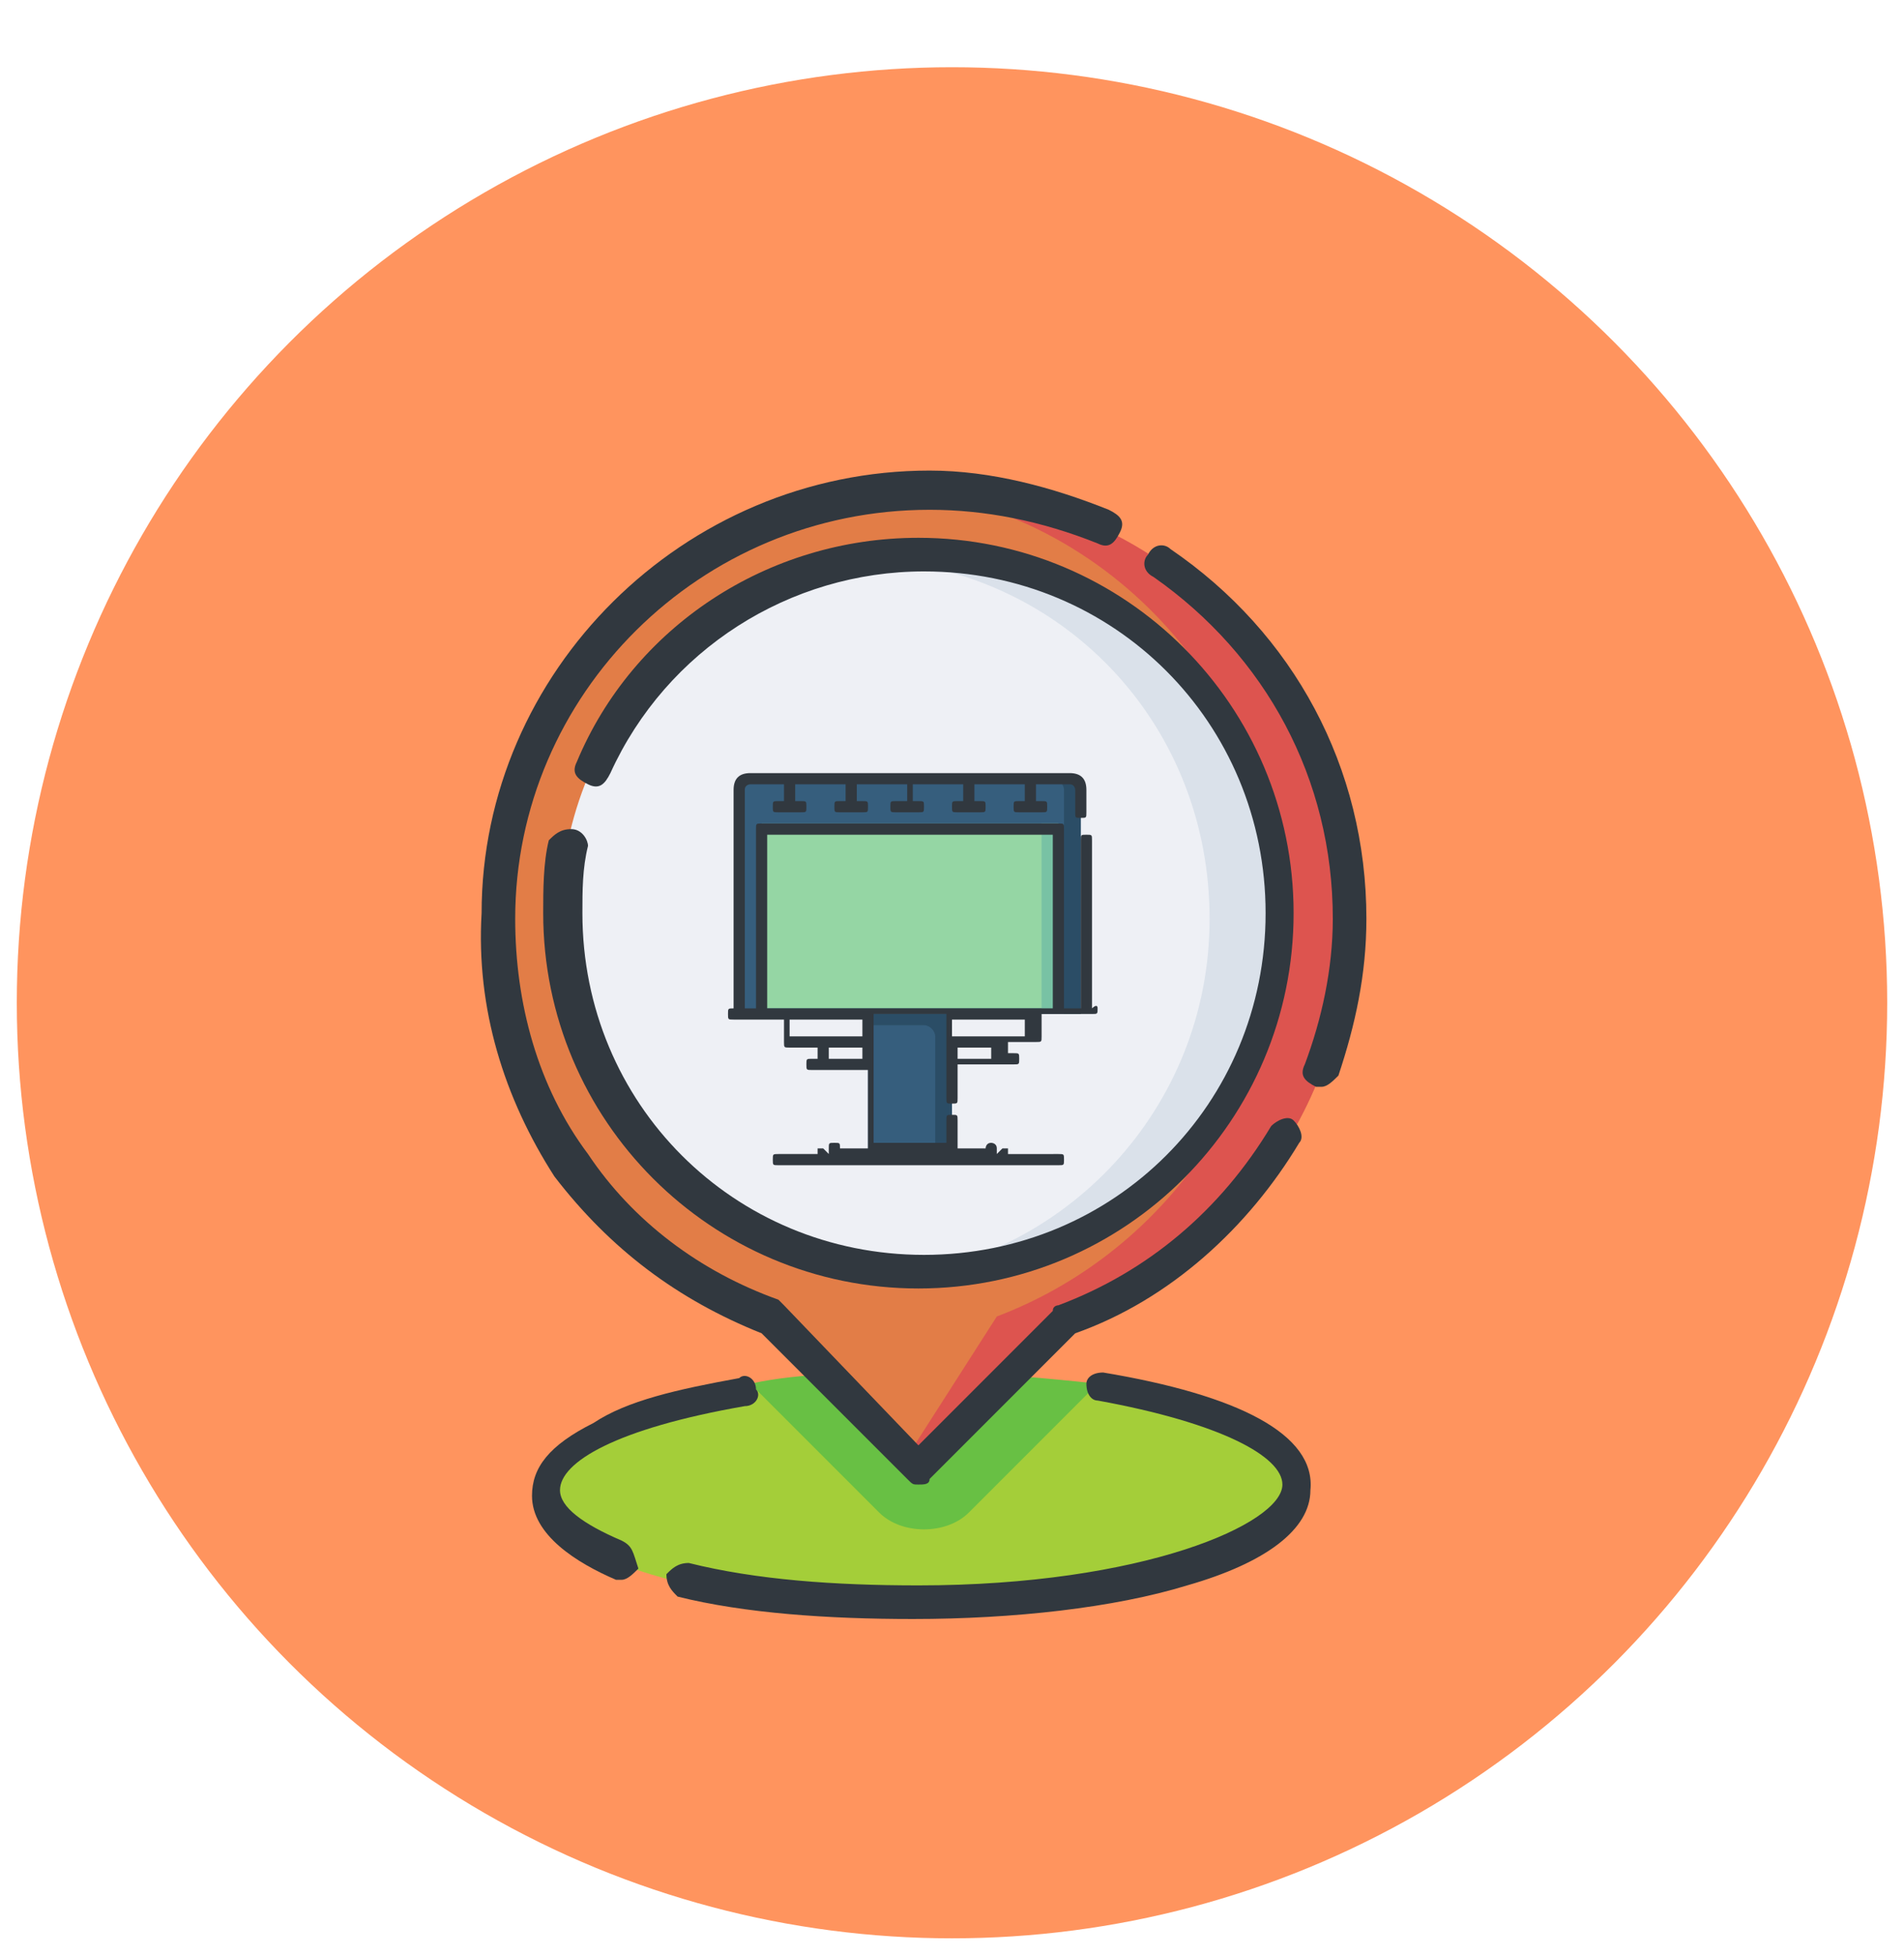 <?xml version="1.0" encoding="utf-8"?>
<!-- Generator: Adobe Illustrator 24.3.0, SVG Export Plug-In . SVG Version: 6.00 Build 0)  -->
<svg version="1.1"
	 id="Capa_1" xmlns:cc="http://creativecommons.org/ns#" xmlns:dc="http://purl.org/dc/elements/1.1/" xmlns:inkscape="http://www.inkscape.org/namespaces/inkscape" xmlns:rdf="http://www.w3.org/1999/02/22-rdf-syntax-ns#" xmlns:sodipodi="http://sodipodi.sourceforge.net/DTD/sodipodi-0.dtd" xmlns:svg="http://www.w3.org/2000/svg"
	 xmlns="http://www.w3.org/2000/svg" xmlns:xlink="http://www.w3.org/1999/xlink" x="0px" y="0px" viewBox="0 0 34 34.9"
	 style="enable-background:new 0 0 34 34.9;" xml:space="preserve">
<style type="text/css">
	.st0{opacity:0.8;fill:#FF7A36;enable-background:new    ;}
	.st1{fill:#A4CE39;}
	.st2{fill:#68C044;}
	.st3{fill:#E27D47;}
	.st4{fill:#DD544F;}
	.st5{fill:#EEF0F5;}
	.st6{fill:#DAE1EA;}
	.st7{fill:#31383F;}
	.st8{fill:#365E7D;}
	.st9{fill:#2B4D66;}
	.st10{fill:#95D6A4;}
	.st11{fill:#78C2A4;}
</style>
<circle class="st0" cx="17" cy="17.9" r="16.7"/>
<path class="st1" d="M23.2,26.6c0,1.1-3,2.1-6.8,2.1c-3.7,0-6.8-0.9-6.8-2.1c0-0.8,1.4-1.5,3.6-1.8c0.9-0.2,2-0.2,3.2-0.2
	c1.1,0,2.2,0.1,3.2,0.2C21.7,25.1,23.2,25.8,23.2,26.6L23.2,26.6z"/>
<path class="st2" d="M19.6,24.7l-2.3,2.3c-0.2,0.2-0.5,0.3-0.8,0.3c-0.3,0-0.6-0.1-0.8-0.3l-2.3-2.3c0.9-0.2,2-0.2,3.2-0.2
	C17.6,24.5,18.7,24.6,19.6,24.7z"/>
<path class="st3" d="M24.1,16.4c0,3.3-2.1,6.1-5,7.2l-2.7,2.7L16.2,26l-2.5-2.5c-2.9-1.1-5-3.9-5-7.2c0-4,3.1-7.3,7-7.6
	c0.2,0,0.4,0,0.6,0C20.7,8.7,24.1,12.2,24.1,16.4L24.1,16.4z"/>
<path class="st4" d="M24.1,16.4c0,3.3-2.1,6.1-5,7.2l-2.7,2.7L16.2,26l1.6-2.5c2.9-1.1,5-3.9,5-7.2c0-4-3.1-7.3-7-7.6
	c0.2,0,0.4,0,0.6,0C20.7,8.7,24.1,12.2,24.1,16.4L24.1,16.4z"/>
<path class="st5" d="M22.8,16.4c0,3.5-2.9,6.4-6.4,6.4c-0.2,0-0.4,0-0.6,0c-3.2-0.3-5.8-3-5.8-6.4s2.5-6.1,5.8-6.4
	c0.2,0,0.4,0,0.6,0C20,10,22.8,12.9,22.8,16.4L22.8,16.4z"/>
<path class="st6" d="M22.8,16.4c0,3.5-2.9,6.4-6.4,6.4c-0.2,0-0.4,0-0.6,0c3.2-0.3,5.8-3,5.8-6.4s-2.5-6.1-5.8-6.4
	c0.2,0,0.4,0,0.6,0C20,10,22.8,12.9,22.8,16.4L22.8,16.4z"/>
<g>
	<path class="st7" d="M19.7,24.5c-0.2,0-0.3,0.1-0.3,0.2c0,0.2,0.1,0.3,0.2,0.3c2.2,0.4,3.3,1,3.3,1.5c0,0.7-2.5,1.8-6.5,1.8
		c-1.5,0-2.9-0.1-4.1-0.4c-0.2,0-0.3,0.1-0.4,0.2c0,0.2,0.1,0.3,0.2,0.4c1.2,0.3,2.7,0.4,4.2,0.4c1.8,0,3.6-0.2,4.9-0.6
		c1.4-0.4,2.2-1,2.2-1.7C23.5,25.6,22.1,24.9,19.7,24.5L19.7,24.5z"/>
	<path class="st7" d="M11.1,27.5c-0.7-0.3-1.1-0.6-1.1-0.9c0-0.5,1-1.1,3.3-1.5c0.2,0,0.3-0.2,0.2-0.3c0-0.2-0.2-0.3-0.3-0.2
		c-1.1,0.2-2,0.4-2.6,0.8c-0.8,0.4-1.1,0.8-1.1,1.3c0,0.7,0.8,1.2,1.5,1.5c0,0,0.1,0,0.1,0c0.1,0,0.2-0.1,0.3-0.2
		C11.3,27.7,11.3,27.6,11.1,27.5L11.1,27.5z"/>
	<path class="st7" d="M10.2,14.8c-0.2,0-0.3,0.1-0.4,0.2c-0.1,0.4-0.1,0.9-0.1,1.3c0,3.7,3,6.7,6.7,6.7s6.7-3,6.7-6.7
		s-3-6.7-6.7-6.7c-2.7,0-5.1,1.6-6.1,4c-0.1,0.2,0,0.3,0.2,0.4c0.2,0.1,0.3,0,0.4-0.2c1-2.2,3.2-3.6,5.6-3.6c3.4,0,6.1,2.7,6.1,6.1
		c0,3.4-2.7,6.1-6.1,6.1s-6.1-2.7-6.1-6.1c0-0.4,0-0.8,0.1-1.2C10.5,15,10.4,14.8,10.2,14.8L10.2,14.8z"/>
	<path class="st7" d="M13.6,23.8l2.6,2.6c0.1,0.1,0.1,0.1,0.2,0.1c0.1,0,0.2,0,0.2-0.1l2.6-2.6c1.7-0.6,3.1-1.9,4-3.4
		c0.1-0.1,0-0.3-0.1-0.4c-0.1-0.1-0.3,0-0.4,0.1c-0.9,1.5-2.2,2.6-3.8,3.2c0,0-0.1,0-0.1,0.1l-2.4,2.4L14,23.3c0,0-0.1-0.1-0.1-0.1
		c-1.4-0.5-2.6-1.4-3.4-2.6c-0.9-1.2-1.3-2.7-1.3-4.2c0-4,3.3-7.3,7.4-7.3c1,0,2,0.2,3,0.6c0.2,0.1,0.3,0,0.4-0.2
		c0.1-0.2,0-0.3-0.2-0.4c-1-0.4-2.1-0.7-3.2-0.7c-4.4,0-8,3.6-8,7.9C8.5,18,9,19.6,9.9,21C10.9,22.3,12.1,23.2,13.6,23.8L13.6,23.8z
		"/>
	<path class="st7" d="M20.9,9.8c-0.1-0.1-0.3-0.1-0.4,0.1c-0.1,0.1-0.1,0.3,0.1,0.4c2,1.4,3.2,3.6,3.2,6.1c0,0.9-0.2,1.8-0.5,2.6
		c-0.1,0.2,0,0.3,0.2,0.4c0,0,0.1,0,0.1,0c0.1,0,0.2-0.1,0.3-0.2c0.3-0.9,0.5-1.8,0.5-2.8C24.4,13.7,23.1,11.3,20.9,9.8z"/>
</g>
<g>
	<path class="st8" d="M19.3,18.1h-6.1v-4c0-0.1,0.1-0.2,0.2-0.2h5.7c0.1,0,0.2,0.1,0.2,0.2L19.3,18.1L19.3,18.1z"/>
	<path class="st9" d="M19.1,13.9h-0.3c0.1,0,0.2,0.1,0.2,0.2v4h0.3v-4C19.3,14,19.2,13.9,19.1,13.9z"/>
	<path class="st10" d="M13.6,14.7h5.3v3.3h-5.3V14.7z"/>
	<path class="st11" d="M18.6,14.7h0.3v3.3h-0.3V14.7z"/>
	<path class="st8" d="M15.5,18.1H17v2.5h-1.5V18.1z"/>
	<path class="st9" d="M15.5,18.1v0.2h1c0.1,0,0.2,0.1,0.2,0.2v2.1H17v-2.5H15.5z"/>
	<g>
		<path class="st7" d="M19.5,18L19.5,18l0-3c0-0.1,0-0.1-0.1-0.1c-0.1,0-0.1,0-0.1,0.1v3H19v-3.2c0-0.1,0-0.1-0.1-0.1h-5.3
			c-0.1,0-0.1,0-0.1,0.1V18h-0.2v-3.9c0-0.1,0.1-0.1,0.1-0.1H14v0.3h-0.1c-0.1,0-0.1,0-0.1,0.1s0,0.1,0.1,0.1h0.4
			c0.1,0,0.1,0,0.1-0.1s0-0.1-0.1-0.1h-0.1V14h0.9v0.3h-0.1c-0.1,0-0.1,0-0.1,0.1s0,0.1,0.1,0.1h0.4c0.1,0,0.1,0,0.1-0.1
			s0-0.1-0.1-0.1h-0.1V14h0.9v0.3H16c-0.1,0-0.1,0-0.1,0.1s0,0.1,0.1,0.1h0.4c0.1,0,0.1,0,0.1-0.1s0-0.1-0.1-0.1h-0.1V14h0.9v0.3
			h-0.1c-0.1,0-0.1,0-0.1,0.1s0,0.1,0.1,0.1h0.4c0.1,0,0.1,0,0.1-0.1s0-0.1-0.1-0.1h-0.1V14h0.9v0.3h-0.1c-0.1,0-0.1,0-0.1,0.1
			s0,0.1,0.1,0.1h0.4c0.1,0,0.1,0,0.1-0.1s0-0.1-0.1-0.1h-0.1V14h0.6c0.1,0,0.1,0.1,0.1,0.1v0.4c0,0.1,0,0.1,0.1,0.1
			c0.1,0,0.1,0,0.1-0.1v-0.4c0-0.2-0.1-0.3-0.3-0.3h-5.7c-0.2,0-0.3,0.1-0.3,0.3V18h0c-0.1,0-0.1,0-0.1,0.1c0,0.1,0,0.1,0.1,0.1H14
			v0.4c0,0.1,0,0.1,0.1,0.1h0.5v0.2h-0.1c-0.1,0-0.1,0-0.1,0.1c0,0.1,0,0.1,0.1,0.1h1v1.4h-0.5l0,0c0-0.1,0-0.1-0.1-0.1
			c-0.1,0-0.1,0-0.1,0.1l0,0.1l-0.1-0.1c0,0-0.1,0-0.1,0c0,0,0,0.1,0,0.1l0,0h-0.7c-0.1,0-0.1,0-0.1,0.1s0,0.1,0.1,0.1h5
			c0.1,0,0.1,0,0.1-0.1s0-0.1-0.1-0.1H18l0,0c0,0,0-0.1,0-0.1c0,0-0.1,0-0.1,0l-0.1,0.1l0-0.1c0-0.1-0.1-0.1-0.1-0.1
			c-0.1,0-0.1,0.1-0.1,0.1l0,0h-0.5V20c0-0.1,0-0.1-0.1-0.1s-0.1,0-0.1,0.1v0.4h-1.3v-2.3h1.3v1.5c0,0.1,0,0.1,0.1,0.1
			s0.1,0,0.1-0.1v-0.6h1c0.1,0,0.1,0,0.1-0.1c0-0.1,0-0.1-0.1-0.1h-0.1v-0.2h0.5c0.1,0,0.1,0,0.1-0.1v-0.4h0.9c0.1,0,0.1,0,0.1-0.1
			S19.5,18,19.5,18L19.5,18z M14.8,18.9v-0.2h0.6v0.2H14.8z M15.4,18.5h-1.3v-0.3h1.3V18.5z M17.7,18.9h-0.6v-0.2h0.6V18.9z
			 M18.3,18.5h-1.3v-0.3h1.3V18.5z M13.7,18v-3.1h5.1V18H13.7z"/>
	</g>
</g>
</svg>
